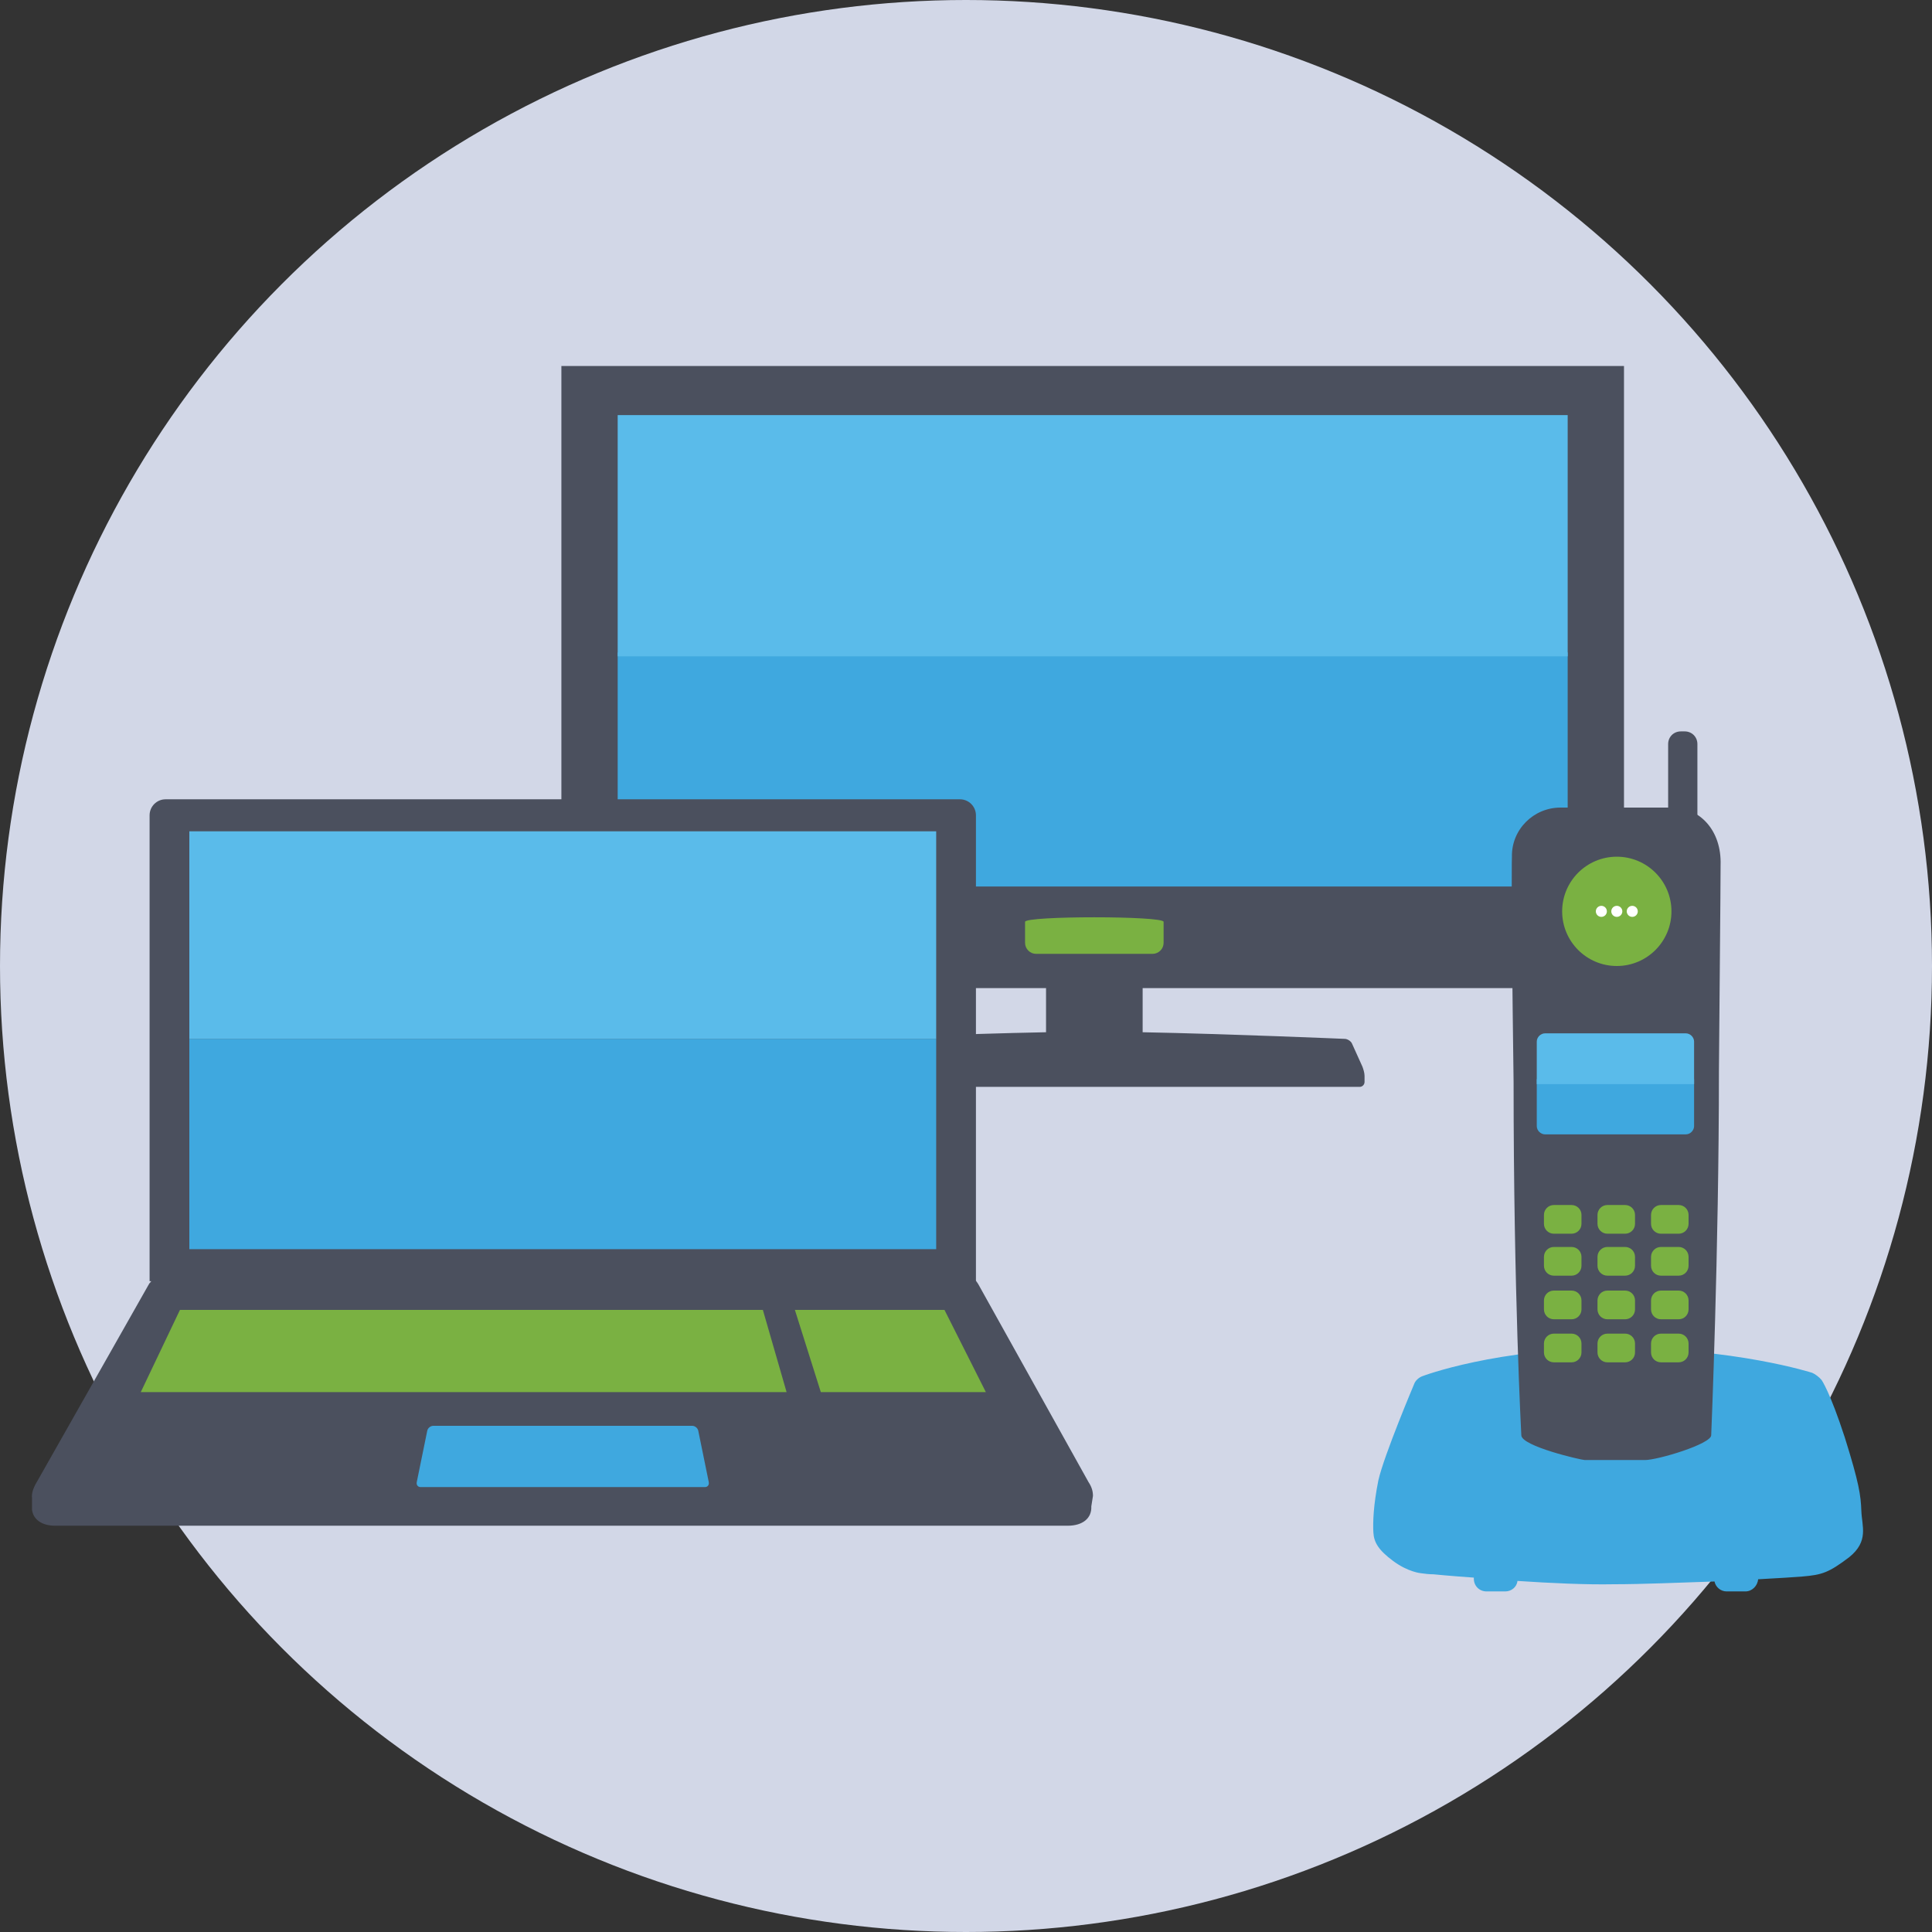 <?xml version="1.0" encoding="utf-8"?>
<!-- Generator: Adobe Illustrator 18.0.0, SVG Export Plug-In . SVG Version: 6.00 Build 0)  -->
<!DOCTYPE svg PUBLIC "-//W3C//DTD SVG 1.1//EN" "http://www.w3.org/Graphics/SVG/1.1/DTD/svg11.dtd">
<svg version="1.1" id="Layer_1" xmlns="http://www.w3.org/2000/svg" xmlns:xlink="http://www.w3.org/1999/xlink" x="0px" y="0px"
	 viewBox="0 0 350 350" enable-background="new 0 0 350 350" xml:space="preserve">
<rect x="0" y="0" width="350" height="350" fill="#333333" stroke="none"/>
<g>
	<circle fill="#D2D7E7" cx="175" cy="175" r="175"/>
	<g>
		<g>
			<path fill="#4B505E" d="M198.3,66.3h-96.6v100v3.1v9.6h87.8v8c-15.5,0.3-36.6,1.2-36.6,1.2c-0.5,0-1.1,0.4-1.3,0.8l-1.9,4.2
				c-0.2,0.4-0.4,1.2-0.4,1.7v1.1c0,0.5,0.4,0.9,0.9,0.9h49.2h46.9c0.5,0,0.9-0.4,0.9-0.9v-1.1c0-0.5-0.2-1.2-0.4-1.7l-1.9-4.2
				c-0.2-0.4-0.8-0.8-1.3-0.8c0,0-21.1-0.9-36.6-1.2v-8h87.2v-9.6v-3.1v-100H198.3z"/>
		</g>
		<polyline fill="#3FA8DF" points="111.9,118.2 111.9,160.6 284,160.6 284,118.2 		"/>
		<polyline fill="#5ABBEA" points="284,118.9 284,75.2 111.9,75.2 111.9,118.9 		"/>
		<path fill="#7AB142" d="M210.8,170.8c0,1.1-0.9,2-2,2h-21.1c-1.1,0-2-0.9-2-2V167c0-1.1,25.1-1.1,25.1,0V170.8z"/>
	</g>
	<g>
		<path fill="#3FA8DF" d="M337.2,273.7c-0.1-2.8-0.4-5-3-13.3c-2.7-8.3-4.2-10.4-4.2-10.4c-0.4-0.5-1.2-1.1-1.7-1.3
			c0,0-13.9-4.5-35.6-4.5c-21.7,0-35,5.1-35,5.1c-0.6,0.2-1.3,0.8-1.5,1.4c0,0-5.5,13-6.5,17.5c-0.9,4.5-1,7.6-0.9,9.4
			c0.1,1.8,0.9,3.2,3.6,5.2c2.7,2,5,2.2,5,2.2c0.6,0.1,1.6,0.2,2.3,0.2c0,0,3,0.3,7.3,0.6v0.2c0,1.3,1,2.3,2.3,2.3h3.4
			c1.1,0,2.1-0.8,2.2-1.9c6,0.4,12.5,0.7,17.4,0.6c5.3,0,12.1-0.3,18.3-0.5c0.2,1,1.1,1.8,2.2,1.8h3.4c1.2,0,2.2-1,2.3-2.2
			c3.8-0.2,6.8-0.4,8-0.5c3.6-0.3,4.8-0.7,8.5-3.5C338.6,279.2,337.3,276.5,337.2,273.7z"/>
		<path fill="#4B505E" d="M303,146.3h-10.2h-10.1c-4.9,0-8.9,4-8.8,8.9c0,0-0.2,3.6,0.3,40.8c0,38.1,1.4,64,1.4,64
			c0,2,10.9,4.5,11.5,4.5h5.2h5.7c2.3,0,12-2.9,12-4.5c0,0,1.4-33.3,1.4-66c0.3-32.8,0.3-37.3,0.3-37.3
			C311.9,150.4,307.9,146.3,303,146.3z"/>
		<circle fill="#7AB142" cx="292.9" cy="165.1" r="9.9"/>
		<g>
			<circle fill="#FFFFFF" cx="290.1" cy="165.1" r="1"/>
			<circle fill="#FFFFFF" cx="292.9" cy="165.1" r="1"/>
			<circle fill="#FFFFFF" cx="295.7" cy="165.1" r="1"/>
		</g>
		<path fill="#3FA8DF" d="M278.4,195.5v8.5c0,0.8,0.7,1.5,1.5,1.5h25.5c0.8,0,1.5-0.7,1.5-1.5v-8.5"/>
		<path fill="#5ABBEA" d="M306.9,196.4v-7.7c0-0.8-0.7-1.5-1.5-1.5h-25.5c-0.8,0-1.5,0.7-1.5,1.5v7.7"/>
		<g>
			<g>
				<path fill="#7AB142" d="M286.5,221.7c0,1-0.8,1.8-1.8,1.8h-3.2c-1,0-1.8-0.8-1.8-1.8v-1.6c0-1,0.8-1.8,1.8-1.8h3.2
					c1,0,1.8,0.8,1.8,1.8V221.7z"/>
			</g>
			<g>
				<path fill="#7AB142" d="M296.2,221.7c0,1-0.8,1.8-1.8,1.8h-3.2c-1,0-1.8-0.8-1.8-1.8v-1.6c0-1,0.8-1.8,1.8-1.8h3.2
					c1,0,1.8,0.8,1.8,1.8V221.7z"/>
			</g>
			<g>
				<path fill="#7AB142" d="M305.9,221.7c0,1-0.8,1.8-1.8,1.8h-3.2c-1,0-1.8-0.8-1.8-1.8v-1.6c0-1,0.8-1.8,1.8-1.8h3.2
					c1,0,1.8,0.8,1.8,1.8V221.7z"/>
			</g>
			<g>
				<path fill="#7AB142" d="M286.5,229.3c0,1-0.8,1.8-1.8,1.8h-3.2c-1,0-1.8-0.8-1.8-1.8v-1.6c0-1,0.8-1.8,1.8-1.8h3.2
					c1,0,1.8,0.8,1.8,1.8V229.3z"/>
			</g>
			<g>
				<path fill="#7AB142" d="M296.2,229.3c0,1-0.8,1.8-1.8,1.8h-3.2c-1,0-1.8-0.8-1.8-1.8v-1.6c0-1,0.8-1.8,1.8-1.8h3.2
					c1,0,1.8,0.8,1.8,1.8V229.3z"/>
			</g>
			<g>
				<path fill="#7AB142" d="M305.9,229.3c0,1-0.8,1.8-1.8,1.8h-3.2c-1,0-1.8-0.8-1.8-1.8v-1.6c0-1,0.8-1.8,1.8-1.8h3.2
					c1,0,1.8,0.8,1.8,1.8V229.3z"/>
			</g>
			<g>
				<path fill="#7AB142" d="M286.5,237.2c0,1-0.8,1.8-1.8,1.8h-3.2c-1,0-1.8-0.8-1.8-1.8v-1.6c0-1,0.8-1.8,1.8-1.8h3.2
					c1,0,1.8,0.8,1.8,1.8V237.2z"/>
			</g>
			<g>
				<path fill="#7AB142" d="M296.2,237.2c0,1-0.8,1.8-1.8,1.8h-3.2c-1,0-1.8-0.8-1.8-1.8v-1.6c0-1,0.8-1.8,1.8-1.8h3.2
					c1,0,1.8,0.8,1.8,1.8V237.2z"/>
			</g>
			<g>
				<path fill="#7AB142" d="M305.9,237.2c0,1-0.8,1.8-1.8,1.8h-3.2c-1,0-1.8-0.8-1.8-1.8v-1.6c0-1,0.8-1.8,1.8-1.8h3.2
					c1,0,1.8,0.8,1.8,1.8V237.2z"/>
			</g>
			<g>
				<path fill="#7AB142" d="M286.5,245c0,1-0.8,1.8-1.8,1.8h-3.2c-1,0-1.8-0.8-1.8-1.8v-1.6c0-1,0.8-1.8,1.8-1.8h3.2
					c1,0,1.8,0.8,1.8,1.8V245z"/>
			</g>
			<g>
				<path fill="#7AB142" d="M296.2,245c0,1-0.8,1.8-1.8,1.8h-3.2c-1,0-1.8-0.8-1.8-1.8v-1.6c0-1,0.8-1.8,1.8-1.8h3.2
					c1,0,1.8,0.8,1.8,1.8V245z"/>
			</g>
			<g>
				<path fill="#7AB142" d="M305.9,245c0,1-0.8,1.8-1.8,1.8h-3.2c-1,0-1.8-0.8-1.8-1.8v-1.6c0-1,0.8-1.8,1.8-1.8h3.2
					c1,0,1.8,0.8,1.8,1.8V245z"/>
			</g>
		</g>
		<path fill="#4B505E" d="M307.5,134.8c0-1.3-1-2.3-2.3-2.3h-0.7c-1.3,0-2.3,1-2.3,2.3v13.6c0,1.3,1,2.3,2.3,2.3h0.7
			c1.3,0,2.3-1,2.3-2.3V134.8z"/>
	</g>
	<g>
		<g>
			<path fill="#4B505E" d="M198,271c0-0.8-0.2-1.6-0.8-2.5l-20-35.9c-0.1-0.2-0.3-0.4-0.4-0.6v-84.3c0-1.6-1.3-2.9-2.9-2.9h-71.9H30
				c-1.6,0-2.9,1.3-2.9,2.9v84.4h0.3c-0.1,0.2-0.3,0.3-0.4,0.5l-20.4,36c-0.6,1-0.9,2-0.8,2.8h0v2.1h0c0.2,1.7,1.7,2.9,4.2,2.9h91.7
				h91.7c2.8,0,4.4-1.4,4.3-3.5h0L198,271L198,271z"/>
		</g>
		<polyline fill="#3FA8DF" points="34.3,188.2 34.3,226.3 169.6,226.3 169.6,188.2 		"/>
		<polyline fill="#5ABBEA" points="169.6,188.2 169.6,150.6 34.3,150.6 34.3,188.2 		"/>
		<g>
			<path fill="#3FA8DF" d="M128.4,268.5c0.1,0.5-0.2,0.9-0.7,0.9H76.2c-0.5,0-0.8-0.4-0.7-0.9l1.9-9.3c0.1-0.5,0.6-0.9,1.1-0.9h46.9
				c0.5,0,1,0.4,1.1,0.9L128.4,268.5z"/>
		</g>
		<polygon fill="#7AB142" points="142.5,252.2 25.5,252.2 32.6,237.3 138.2,237.3 		"/>
		<polygon fill="#7AB142" points="178.6,252.2 148.7,252.2 144,237.3 171.1,237.3 		"/>
	</g>
</g>
</svg>
